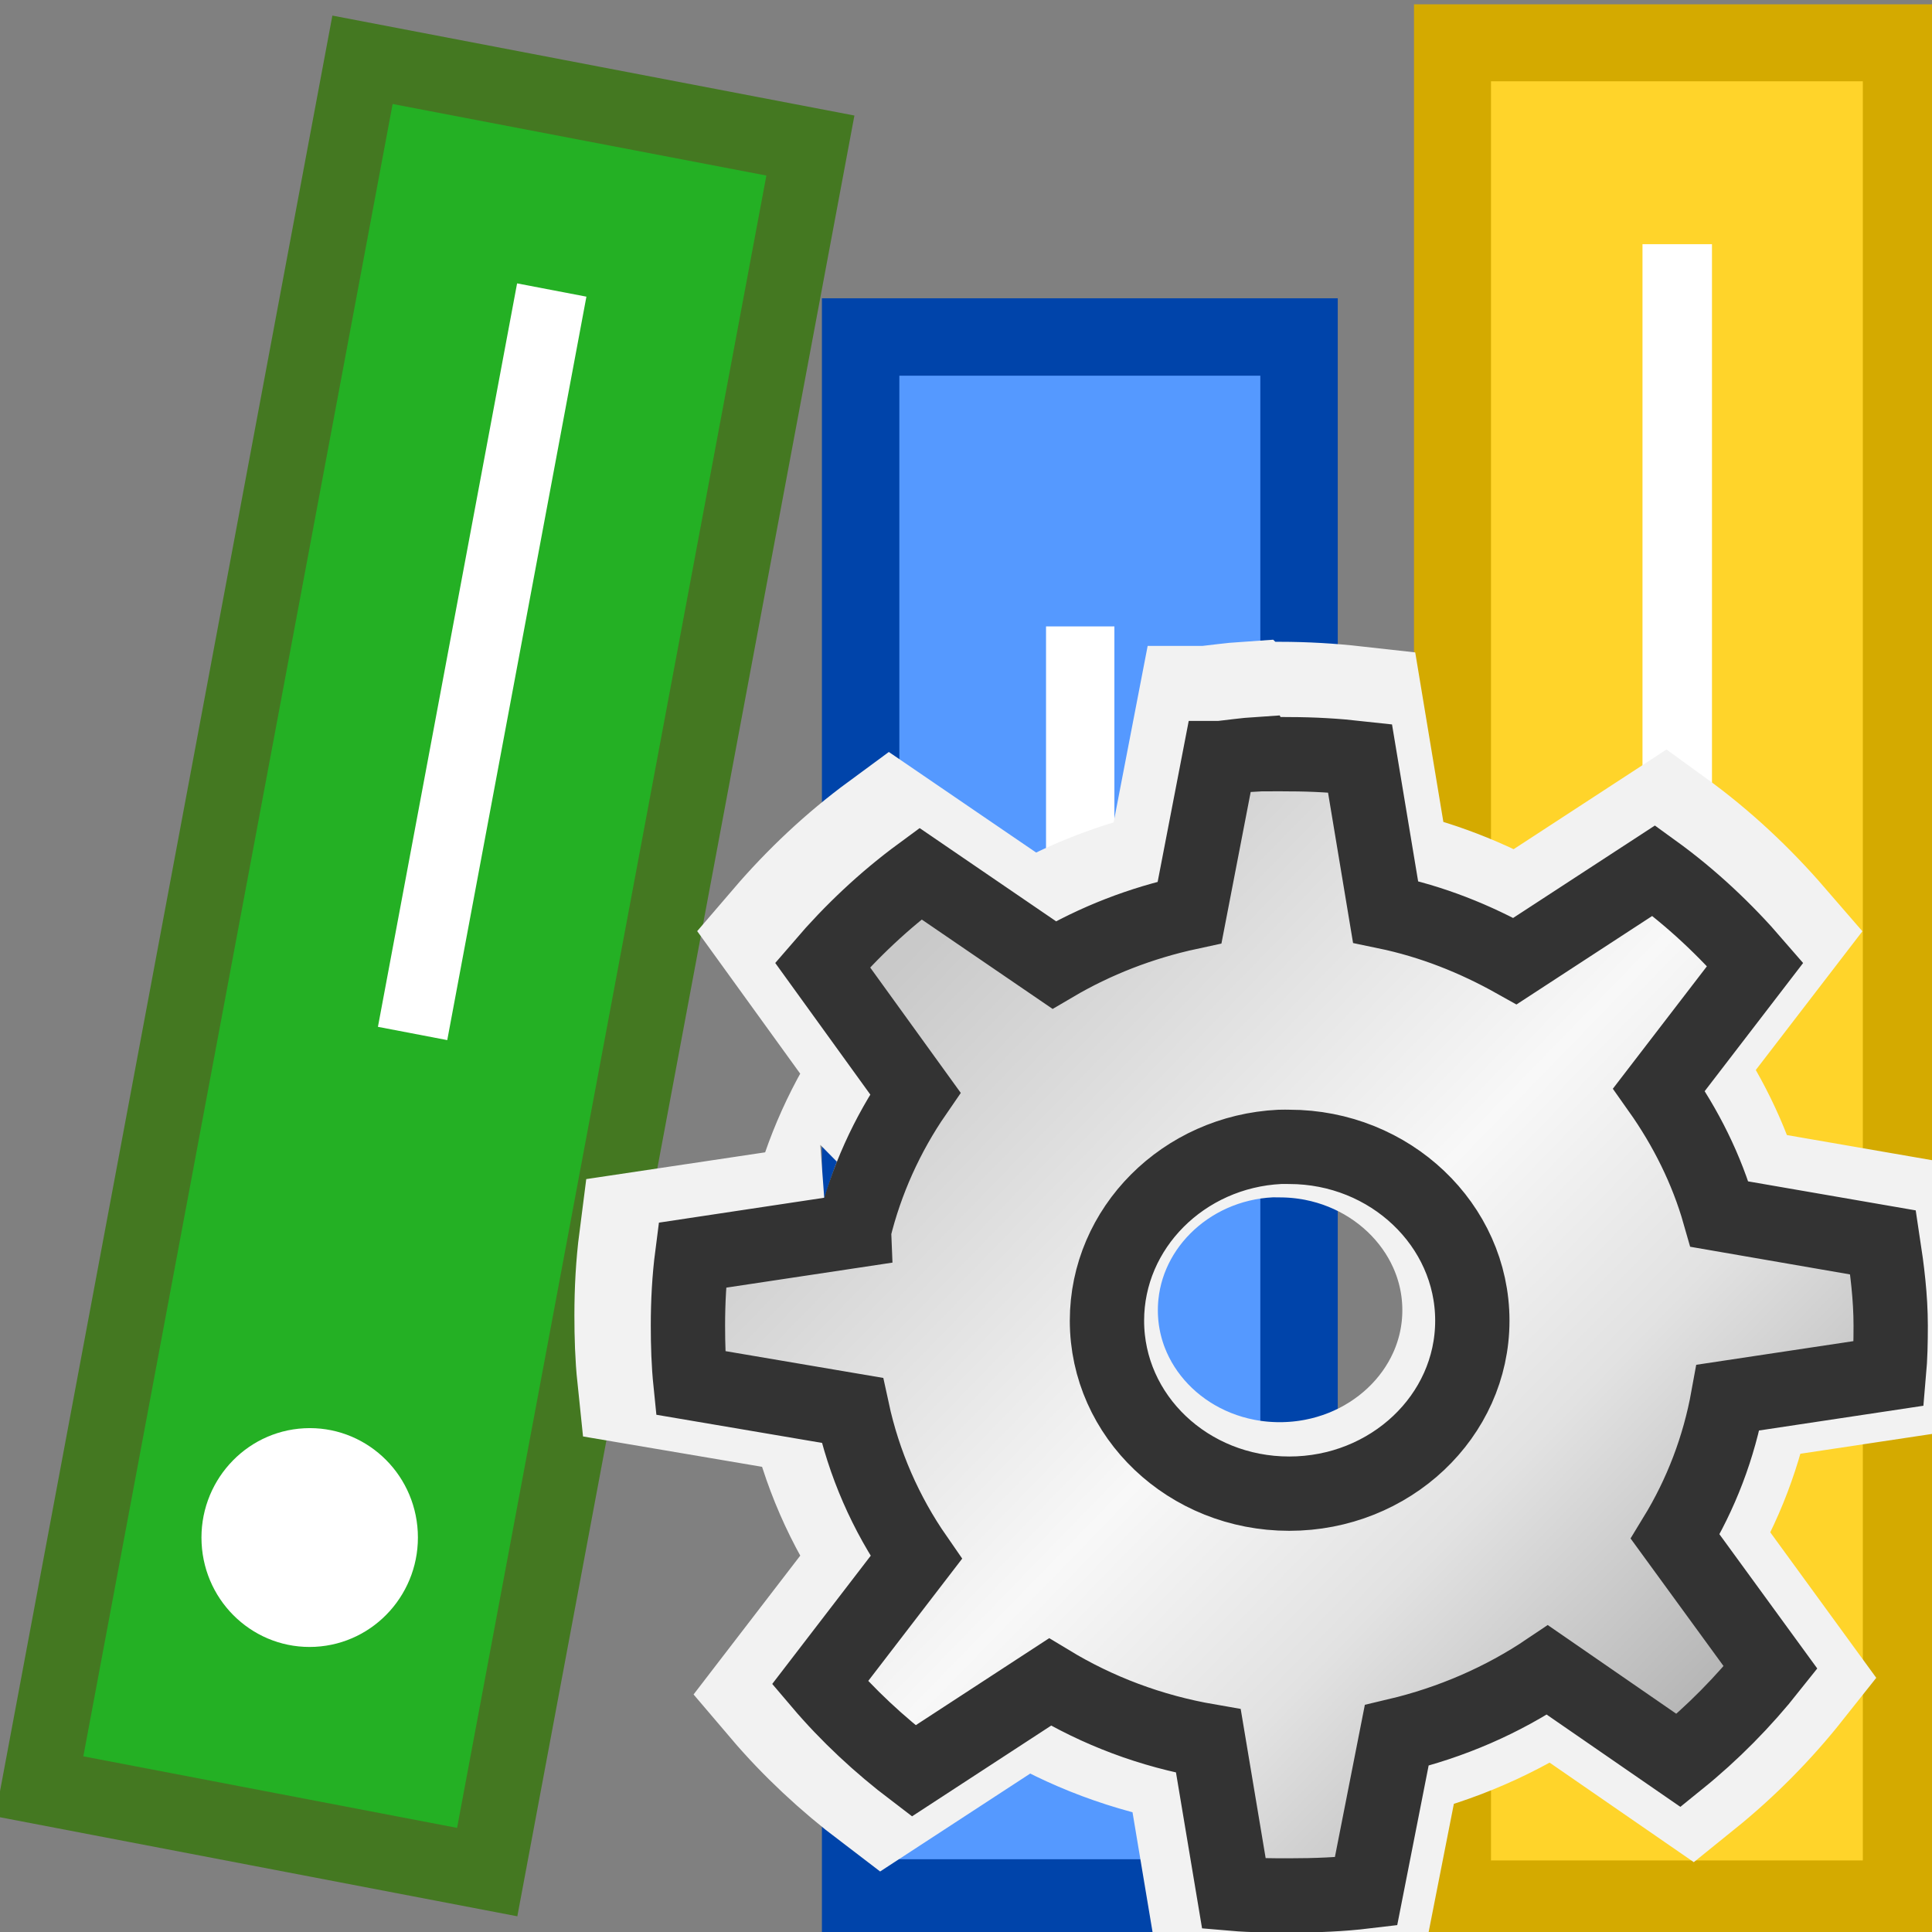 <?xml version="1.0" encoding="UTF-8" standalone="no"?>
<!-- Created with Inkscape (http://www.inkscape.org/) -->

<svg
   xmlns:dc="http://purl.org/dc/elements/1.1/"
   xmlns:cc="http://creativecommons.org/ns#"
   xmlns:rdf="http://www.w3.org/1999/02/22-rdf-syntax-ns#"
   xmlns:svg="http://www.w3.org/2000/svg"
   xmlns="http://www.w3.org/2000/svg"
   xmlns:xlink="http://www.w3.org/1999/xlink"
   xmlns:sodipodi="http://sodipodi.sourceforge.net/DTD/sodipodi-0.dtd"
   xmlns:inkscape="http://www.inkscape.org/namespaces/inkscape"
   version="1.0"
   width="26"
   height="26"
   id="svg2"
   inkscape:version="0.91 r13725"
   sodipodi:docname="library_table.svg">
  <rect width="100%" height="100%" fill="#808080" stroke="none"/>
  <sodipodi:namedview
     pagecolor="#ffffff"
     bordercolor="#666666"
     borderopacity="1"
     objecttolerance="10"
     gridtolerance="10"
     guidetolerance="10"
     inkscape:pageopacity="0"
     inkscape:pageshadow="2"
     inkscape:window-width="1366"
     inkscape:window-height="717"
     id="namedview164"
     showgrid="true"
     inkscape:zoom="9.8333331"
     inkscape:cx="-6.2708642"
     inkscape:cy="5.0026912"
     inkscape:window-x="0"
     inkscape:window-y="1080"
     inkscape:window-maximized="1"
     inkscape:current-layer="svg2"
     inkscape:snap-to-guides="false"
     inkscape:snap-grids="false">
    <inkscape:grid
       type="xygrid"
       id="grid3041"
       empspacing="1"
       visible="true"
       enabled="true"
       snapvisiblegridlinesonly="true" />
  </sodipodi:namedview>
  <defs
     id="defs4">
    <linearGradient
       id="linearGradient4067"
       y2="39.685"
       gradientUnits="userSpaceOnUse"
       x2="34.534"
       gradientTransform="matrix(1.242,0,0,1.242,36.866,-2.453)"
       y1="12.285"
       x1="14.463">
      <stop
         stop-color="#c9c9c9"
         offset="0"
         id="stop4069" />
      <stop
         stop-color="#f8f8f8"
         offset="0.45"
         id="stop4071" />
      <stop
         stop-color="#e2e2e2"
         offset="0.667"
         id="stop4073" />
      <stop
         stop-color="#b0b0b0"
         offset="0.95"
         id="stop4075" />
      <stop
         stop-color="#c9c9c9"
         offset="1"
         id="stop4077" />
    </linearGradient>
    <linearGradient
       inkscape:collect="always"
       xlink:href="#linearGradient4067"
       id="linearGradient4065-6"
       gradientUnits="userSpaceOnUse"
       gradientTransform="matrix(0.42,0,0,0.398,7.812,8.67)"
       x1="8.686"
       y1="9.621"
       x2="37.265"
       y2="35.974" />
    <linearGradient
       y2="35.974"
       x2="37.265"
       y1="9.621"
       x1="8.686"
       gradientTransform="matrix(0.443,0,0,0.421,7.187,8.053)"
       gradientUnits="userSpaceOnUse"
       id="linearGradient3178"
       xlink:href="#linearGradient4067"
       inkscape:collect="always" />
  </defs>
  <rect
     style="opacity:1;fill:#ffd42a;fill-opacity:1;fill-rule:nonzero;stroke:#d4aa00;stroke-width:1.036;stroke-linecap:square;stroke-linejoin:miter;stroke-miterlimit:4;stroke-dasharray:none;stroke-opacity:1"
     id="rect4298"
     width="6.04"
     height="24.979"
     x="19.547"
     y="0.576" />
  <rect
     style="opacity:1;fill:#ffffff;fill-opacity:1;fill-rule:nonzero;stroke:none;stroke-width:1;stroke-linecap:square;stroke-linejoin:miter;stroke-miterlimit:4;stroke-dasharray:none;stroke-opacity:1"
     id="rect4300"
     width="0.935"
     height="10.756"
     x="22.104"
     y="3.286" />
  <rect
     style="opacity:1;fill:#5599ff;fill-opacity:1;fill-rule:nonzero;stroke:#0044aa;stroke-width:1.042;stroke-linecap:square;stroke-linejoin:miter;stroke-miterlimit:4;stroke-dasharray:none;stroke-opacity:1"
     id="rect4298-3"
     width="5.9"
     height="21.007"
     x="11.582"
     y="4.535" />
  <rect
     style="opacity:1;fill:#ffffff;fill-opacity:1;fill-rule:nonzero;stroke:none;stroke-width:1;stroke-linecap:square;stroke-linejoin:miter;stroke-miterlimit:4;stroke-dasharray:none;stroke-opacity:1"
     id="rect4300-56"
     width="0.92"
     height="8.275"
     x="14.077"
     y="8.43" />
  <circle
     style="opacity:1;fill:#ffffff;fill-opacity:1;fill-rule:nonzero;stroke:none;stroke-width:2.1;stroke-linecap:square;stroke-linejoin:miter;stroke-miterlimit:4;stroke-dasharray:none;stroke-opacity:1"
     id="path4208"
     cx="22.559"
     cy="21.779"
     r="1.402" />
  <rect
     style="opacity:1;fill:#24b024;fill-opacity:1;fill-rule:nonzero;stroke:#447821;stroke-width:1.016;stroke-linecap:square;stroke-linejoin:miter;stroke-miterlimit:4;stroke-dasharray:none;stroke-opacity:1"
     id="rect4298-7"
     width="6.138"
     height="23.637"
     x="4.944"
     y="-0.127"
     transform="matrix(0.982,0.188,-0.184,0.983,0,0)" />
  <rect
     style="opacity:1;fill:#ffffff;fill-opacity:1;fill-rule:nonzero;stroke:none;stroke-width:1;stroke-linecap:square;stroke-linejoin:miter;stroke-miterlimit:4;stroke-dasharray:none;stroke-opacity:1"
     id="rect4300-5"
     width="0.95"
     height="10.178"
     x="7.543"
     y="2.437"
     transform="matrix(0.982,0.188,-0.184,0.983,0,0)" />
  <ellipse
     style="opacity:1;fill:#ffffff;fill-opacity:1;fill-rule:nonzero;stroke:none;stroke-width:2.1;stroke-linecap:square;stroke-linejoin:miter;stroke-miterlimit:4;stroke-dasharray:none;stroke-opacity:1"
     id="path4208-3"
     cx="3.127"
     cy="20.875"
     transform="matrix(0.999,-0.052,0.05,0.999,0,0)"
     rx="1.456"
     ry="1.472" />
  <circle
     style="opacity:1;fill:#ffffff;fill-opacity:1;fill-rule:nonzero;stroke:none;stroke-width:2.1;stroke-linecap:square;stroke-linejoin:miter;stroke-miterlimit:4;stroke-dasharray:none;stroke-opacity:1"
     id="path4208-6"
     cx="14.541"
     cy="21.887"
     r="1.402" />
  <g
     id="g4323"
     transform="translate(0.61,0.508)">
    <path
       sodipodi:nodetypes="ccccccccccccsccccccccsccccccccsccccccccscccccsssscc"
       inkscape:connector-curvature="0"
       id="path4079"
       d="m 16.163,9.077 c -0.18,0.012 -0.355,0.038 -0.532,0.057 l -0.012,0 -0.423,2.193 c -0.69,0.149 -1.339,0.402 -1.924,0.746 l -1.225,-0.836 -0.675,-0.461 c -0.514,0.378 -0.981,0.819 -1.391,1.297 l 1.319,1.825 c -0.4,0.581 -0.702,1.244 -0.871,1.94 -2.9e-5,0.003 -2.4e-5,0.011 0,0.011 l -2.299,0.344 c -0.042,0.326 -0.06,0.662 -0.06,0.999 0,0.275 0.008,0.547 0.036,0.815 l 2.299,0.39 c 0.163,0.757 0.474,1.465 0.907,2.089 l -1.367,1.779 c 0.392,0.461 0.844,0.881 1.331,1.251 l 1.936,-1.263 c 0.676,0.41 1.432,0.697 2.25,0.838 l 0.363,2.17 c 0.258,0.022 0.522,0.023 0.786,0.023 0.373,0 0.729,-0.013 1.089,-0.057 l 0.436,-2.216 c 0.777,-0.184 1.507,-0.502 2.141,-0.93 l 1.863,1.286 c 0.483,-0.39 0.925,-0.838 1.307,-1.32 l -1.355,-1.86 c 0.367,-0.601 0.621,-1.265 0.75,-1.975 l 2.286,-0.344 c 0.02,-0.226 0.024,-0.446 0.024,-0.677 0,-0.402 -0.049,-0.796 -0.109,-1.182 l -2.323,-0.402 c -0.182,-0.638 -0.481,-1.233 -0.859,-1.768 l 1.367,-1.779 C 22.805,11.571 22.322,11.117 21.789,10.731 l -1.972,1.286 c -0.567,-0.318 -1.177,-0.562 -1.839,-0.7 L 17.616,9.136 c -0.331,-0.037 -0.664,-0.057 -1.004,-0.057 -0.092,0 -0.187,-0.003 -0.278,0 -0.045,0.001 -0.089,-0.003 -0.133,0 -0.012,6.52e-4 -0.024,-7.46e-4 -0.036,0 z m 0.315,5.579 c 0.044,-0.002 0.088,0 0.133,0 1.432,0 2.601,1.109 2.601,2.468 0,1.359 -1.169,2.457 -2.601,2.457 -1.432,0 -2.589,-1.098 -2.589,-2.457 2e-6,-1.316 1.086,-2.402 2.456,-2.468 z"
       style="color:#000000;fill:url(#linearGradient3178);fill-opacity:1;stroke:#f2f2f2;stroke-width:1.9;stroke-miterlimit:4;stroke-dasharray:none;stroke-opacity:1" />
    <path
       style="color:#000000;fill:url(#linearGradient4065-6);fill-opacity:1;stroke:#333333;stroke-width:1;stroke-miterlimit:4;stroke-dasharray:none;stroke-opacity:1"
       d="m 16.316,9.64 c -0.171,0.011 -0.337,0.036 -0.504,0.054 l -0.012,0 -0.401,2.077 c -0.654,0.141 -1.269,0.381 -1.823,0.707 l -1.799,-1.229 c -0.487,0.358 -0.929,0.776 -1.318,1.229 l 1.249,1.729 c -0.379,0.55 -0.665,1.178 -0.825,1.838 -2.7e-5,0.003 -2.3e-5,0.01 0,0.011 L 8.705,16.384 c -0.04,0.309 -0.057,0.628 -0.057,0.946 0,0.261 0.008,0.518 0.034,0.772 l 2.178,0.37 c 0.155,0.718 0.449,1.388 0.86,1.98 l -1.295,1.686 c 0.371,0.437 0.799,0.835 1.261,1.186 l 1.834,-1.196 c 0.641,0.388 1.356,0.66 2.132,0.794 l 0.344,2.056 c 0.244,0.021 0.495,0.022 0.745,0.022 0.353,0 0.69,-0.013 1.032,-0.054 l 0.413,-2.099 c 0.736,-0.174 1.428,-0.476 2.029,-0.881 l 1.765,1.218 c 0.458,-0.37 0.876,-0.794 1.238,-1.251 l -1.284,-1.762 c 0.348,-0.57 0.589,-1.198 0.711,-1.871 l 2.166,-0.326 c 0.019,-0.214 0.023,-0.423 0.023,-0.642 0,-0.381 -0.047,-0.754 -0.103,-1.12 l -2.201,-0.381 c -0.172,-0.604 -0.455,-1.168 -0.814,-1.675 l 1.295,-1.686 C 22.609,12.004 22.151,11.573 21.646,11.208 l -1.868,1.218 c -0.537,-0.301 -1.115,-0.533 -1.742,-0.663 L 17.692,9.696 c -0.313,-0.035 -0.629,-0.054 -0.951,-0.054 -0.087,0 -0.177,-0.003 -0.264,0 -0.042,0.001 -0.084,-0.002 -0.126,0 -0.011,6.18e-4 -0.023,-7.06e-4 -0.034,0 z m 0.298,5.286 c 0.042,-0.002 0.084,0 0.126,0 1.357,0 2.464,1.051 2.464,2.339 0,1.288 -1.108,2.328 -2.464,2.328 -1.357,0 -2.453,-1.04 -2.453,-2.328 1e-6,-1.247 1.029,-2.276 2.327,-2.339 z"
       id="path215"
       inkscape:connector-curvature="0" />
  </g>
</svg>
